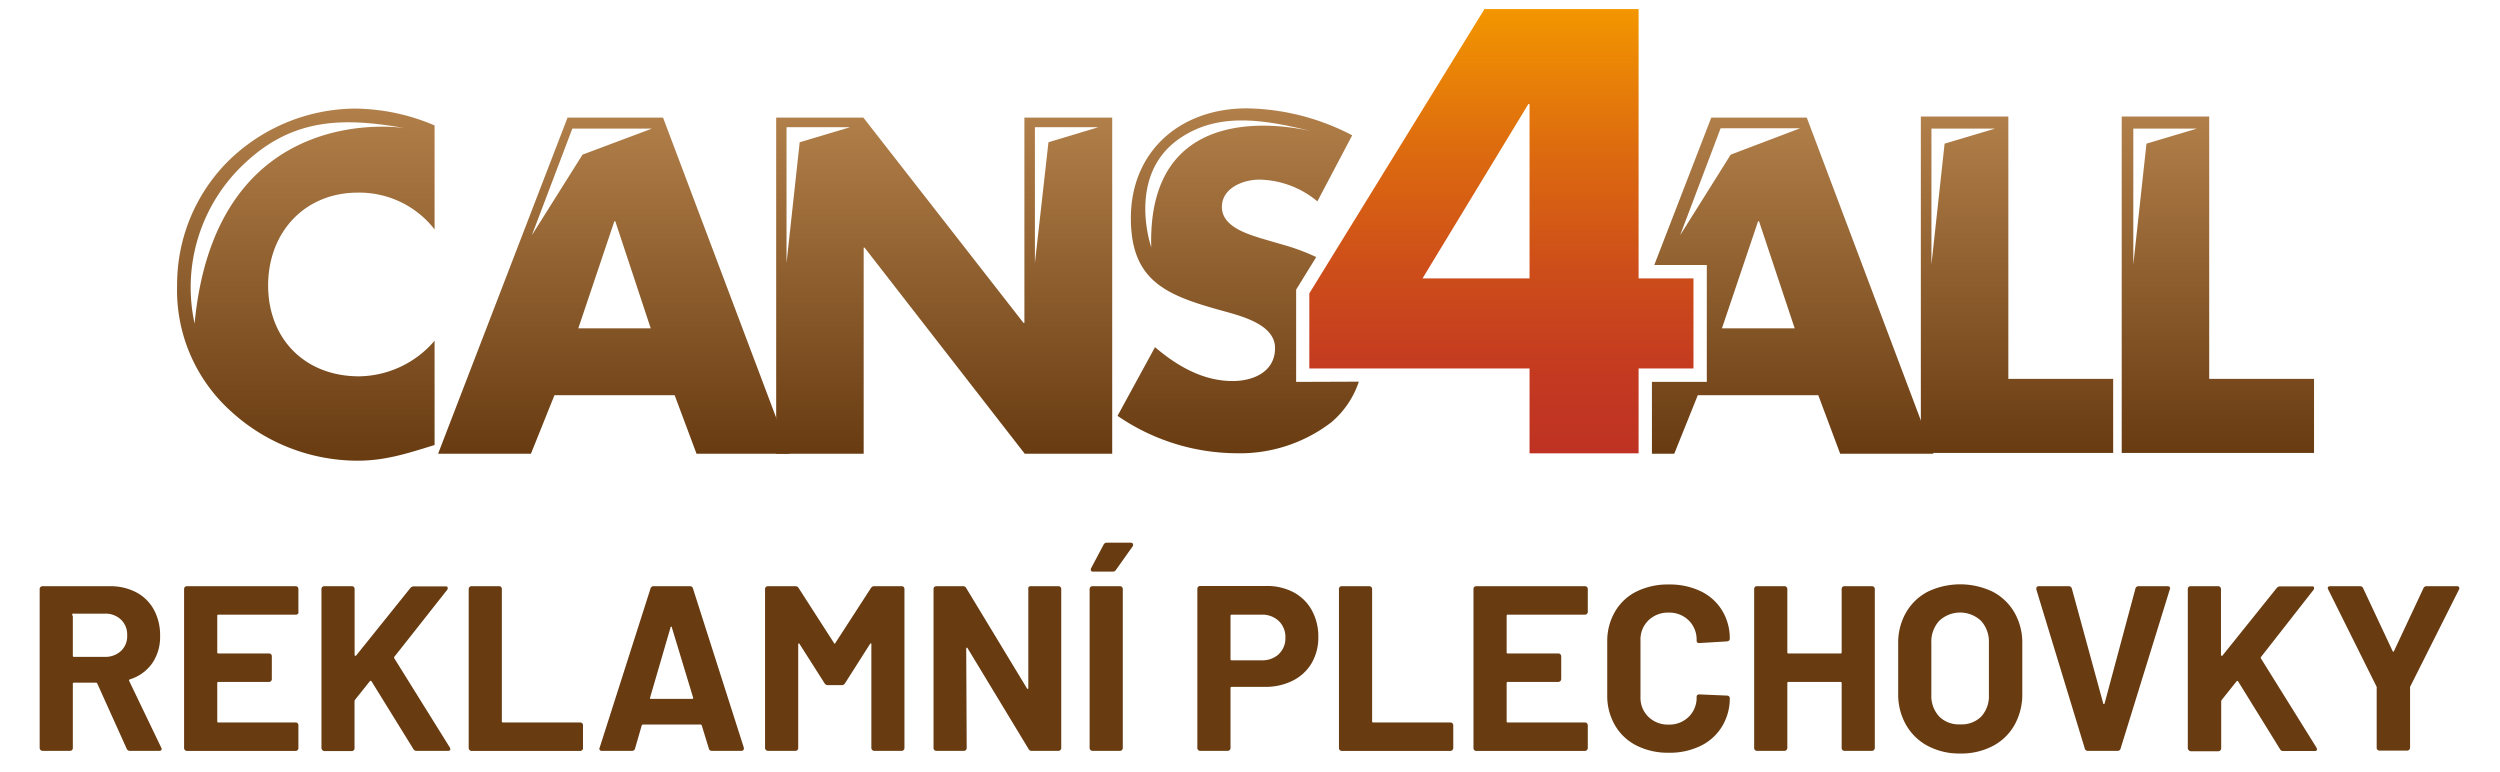 <svg id="Vrstva_1" data-name="Vrstva 1" xmlns="http://www.w3.org/2000/svg" xmlns:xlink="http://www.w3.org/1999/xlink" viewBox="0 0 318.87 98.45"><defs><style>.cls-1{fill:#683b11;}.cls-2{fill:url(#Nepojmenovaný_přechod_30);}.cls-3{fill:url(#Nepojmenovaný_přechod_13);}.cls-4{fill:url(#Nepojmenovaný_přechod_13-2);}.cls-5{fill:url(#Nepojmenovaný_přechod_13-3);}.cls-6{fill:url(#Nepojmenovaný_přechod_13-4);}.cls-7{fill:url(#Nepojmenovaný_přechod_13-5);}.cls-8{fill:url(#Nepojmenovaný_přechod_13-6);}.cls-9{fill:url(#Nepojmenovaný_přechod_13-7);}</style><linearGradient id="Nepojmenovaný_přechod_30" x1="191.52" y1="1.16" x2="191.52" y2="57.82" gradientUnits="userSpaceOnUse"><stop offset="0" stop-color="#f39600"/><stop offset="0.3" stop-color="#de6d0e"/><stop offset="0.59" stop-color="#cd4d1a"/><stop offset="0.83" stop-color="#c33921"/><stop offset="1" stop-color="#bf3223"/></linearGradient><linearGradient id="Nepojmenovaný_přechod_13" x1="39.01" y1="13.82" x2="39.01" y2="58.73" gradientUnits="userSpaceOnUse"><stop offset="0" stop-color="#b17f49"/><stop offset="1" stop-color="#683b11"/></linearGradient><linearGradient id="Nepojmenovaný_přechod_13-2" x1="157.97" y1="13.82" x2="157.97" y2="57.84" xlink:href="#Nepojmenovaný_přechod_13"/><linearGradient id="Nepojmenovaný_přechod_13-3" x1="78.31" y1="14.96" x2="78.31" y2="57.87" xlink:href="#Nepojmenovaný_přechod_13"/><linearGradient id="Nepojmenovaný_přechod_13-4" x1="228.68" y1="14.96" x2="228.68" y2="57.87" xlink:href="#Nepojmenovaný_přechod_13"/><linearGradient id="Nepojmenovaný_přechod_13-5" x1="120.39" y1="14.96" x2="120.39" y2="57.87" xlink:href="#Nepojmenovaný_přechod_13"/><linearGradient id="Nepojmenovaný_přechod_13-6" x1="257.27" y1="14.86" x2="257.27" y2="57.77" xlink:href="#Nepojmenovaný_přechod_13"/><linearGradient id="Nepojmenovaný_přechod_13-7" x1="282.89" y1="14.86" x2="282.89" y2="57.77" xlink:href="#Nepojmenovaný_přechod_13"/></defs><path class="cls-1" d="M16.16,95.5l-3.75-8.31a.19.19,0,0,0-.18-.12H9.44a.13.13,0,0,0-.15.15v8.19a.33.33,0,0,1-.1.25.36.36,0,0,1-.26.11H5.42a.38.38,0,0,1-.36-.36V75.13a.36.36,0,0,1,.11-.26.33.33,0,0,1,.25-.1H14a7.06,7.06,0,0,1,3.38.78,5.47,5.47,0,0,1,2.25,2.22,6.78,6.78,0,0,1,.79,3.33,5.92,5.92,0,0,1-1,3.49,5.44,5.44,0,0,1-2.85,2.06.14.14,0,0,0-.09.21l4.08,8.49a.46.46,0,0,1,.06.18q0,.24-.33.24H16.58A.42.42,0,0,1,16.16,95.5Zm-6.87-17v5.13a.13.13,0,0,0,.15.15h3.93a2.89,2.89,0,0,0,2.06-.75,2.55,2.55,0,0,0,.79-2,2.61,2.61,0,0,0-.79-2,2.85,2.85,0,0,0-2.06-.76H9.44A.13.13,0,0,0,9.29,78.55Z"/><path class="cls-1" d="M38,78.29a.36.36,0,0,1-.26.11H27.86a.13.13,0,0,0-.15.15V83.2a.13.13,0,0,0,.15.15h6.45a.34.34,0,0,1,.36.36v2.91a.33.33,0,0,1-.1.25.36.36,0,0,1-.26.11H27.86a.13.13,0,0,0-.15.15V92a.13.13,0,0,0,.15.15H37.7a.34.34,0,0,1,.36.36v2.91a.33.33,0,0,1-.1.25.36.36,0,0,1-.26.11H23.84a.38.38,0,0,1-.36-.36V75.13a.36.36,0,0,1,.11-.26.33.33,0,0,1,.25-.1H37.7a.34.34,0,0,1,.36.36V78A.33.33,0,0,1,38,78.29Z"/><path class="cls-1" d="M41.11,95.66a.34.34,0,0,1-.11-.25V75.13a.36.36,0,0,1,.11-.26.33.33,0,0,1,.25-.1h3.51a.34.34,0,0,1,.36.36v8.4c0,.06,0,.09.06.1a.12.12,0,0,0,.12,0L52.34,75a.57.57,0,0,1,.45-.21h4c.16,0,.26,0,.3.13a.33.33,0,0,1-.06.32L50.3,83.77a.17.17,0,0,0,0,.21l7.08,11.37a1.25,1.25,0,0,1,.06.21q0,.21-.3.21h-4a.43.43,0,0,1-.42-.24l-5.34-8.64a.1.1,0,0,0-.09-.06.17.17,0,0,0-.12.06l-1.89,2.37a.46.46,0,0,0-.06.18v6a.33.33,0,0,1-.1.25.36.36,0,0,1-.26.11H41.36A.34.34,0,0,1,41.11,95.66Z"/><path class="cls-1" d="M59.89,95.66a.34.34,0,0,1-.11-.25V75.13a.36.36,0,0,1,.11-.26.33.33,0,0,1,.25-.1h3.51a.34.34,0,0,1,.36.36V92a.13.13,0,0,0,.15.15H74a.34.34,0,0,1,.36.36v2.91a.33.33,0,0,1-.1.25.36.36,0,0,1-.26.11H60.14A.34.34,0,0,1,59.89,95.66Z"/><path class="cls-1" d="M90.41,95.47l-.9-2.94q-.06-.12-.15-.12H82q-.09,0-.15.12L81,95.47a.38.38,0,0,1-.39.3H76.76a.34.34,0,0,1-.27-.11.32.32,0,0,1,0-.31l6.48-20.28a.38.38,0,0,1,.39-.3H88a.38.38,0,0,1,.39.3l6.48,20.28a.33.33,0,0,1,0,.15q0,.27-.33.27H90.8A.38.38,0,0,1,90.41,95.47ZM83,89.14h5.28q.18,0,.12-.18l-2.7-8.91c0-.08,0-.12-.09-.11s-.07,0-.09.11L82.91,89Q82.88,89.14,83,89.14Z"/><path class="cls-1" d="M111.5,74.77H115a.34.34,0,0,1,.36.36V95.41a.33.33,0,0,1-.1.25.36.36,0,0,1-.26.11H111.5a.38.38,0,0,1-.36-.36V82.18q0-.12-.06-.12s-.08,0-.12.09l-3.18,5a.47.47,0,0,1-.42.24h-1.77a.47.47,0,0,1-.42-.24l-3.18-5c0-.06-.08-.09-.12-.08s-.06.06-.06.14v13.2a.33.33,0,0,1-.1.25.36.36,0,0,1-.26.11H97.94a.38.38,0,0,1-.36-.36V75.13a.36.36,0,0,1,.11-.26.33.33,0,0,1,.25-.1h3.51a.47.47,0,0,1,.42.24l4.5,7q.09.18.18,0l4.53-7A.47.47,0,0,1,111.5,74.77Z"/><path class="cls-1" d="M131.2,74.87a.32.32,0,0,1,.25-.1H135a.33.33,0,0,1,.25.1.33.33,0,0,1,.11.26V95.41a.31.31,0,0,1-.11.25.34.34,0,0,1-.25.11h-3.39a.43.43,0,0,1-.42-.24l-7.77-12.84c0-.06-.08-.09-.12-.08s-.06.06-.06.14l.06,12.66a.37.37,0,0,1-.1.25.36.36,0,0,1-.26.11h-3.51a.38.38,0,0,1-.26-.11.33.33,0,0,1-.1-.25V75.13a.35.35,0,0,1,.1-.26.37.37,0,0,1,.26-.1h3.39a.43.43,0,0,1,.42.24l7.74,12.78c0,.06.08.08.12.07s.06,0,.06-.13l0-12.6A.36.36,0,0,1,131.2,74.87Z"/><path class="cls-1" d="M139.09,95.66a.31.31,0,0,1-.11-.25V75.13a.33.33,0,0,1,.11-.26.33.33,0,0,1,.25-.1h3.51a.35.35,0,0,1,.26.1.4.4,0,0,1,.1.26V95.41a.37.37,0,0,1-.1.25.36.36,0,0,1-.26.11h-3.51A.34.34,0,0,1,139.09,95.66Zm.07-22.87a.33.33,0,0,1,0-.3l1.59-3a.45.45,0,0,1,.45-.27h3c.14,0,.24,0,.28.13a.3.3,0,0,1,0,.32l-2.13,3a.47.47,0,0,1-.42.24h-2.52Q139.22,72.91,139.16,72.79Z"/><path class="cls-1" d="M165,75.55a5.69,5.69,0,0,1,2.32,2.29,6.92,6.92,0,0,1,.83,3.41,6.49,6.49,0,0,1-.85,3.33,5.81,5.81,0,0,1-2.4,2.23,7.71,7.71,0,0,1-3.56.8H157.1a.13.13,0,0,0-.15.15v7.65a.31.31,0,0,1-.11.25.34.34,0,0,1-.25.11h-3.51a.33.33,0,0,1-.25-.11.31.31,0,0,1-.11-.25V75.1a.33.33,0,0,1,.11-.26.32.32,0,0,1,.25-.1h8.46A7.21,7.21,0,0,1,165,75.55Zm-1.89,7.87a2.73,2.73,0,0,0,.84-2.08,2.82,2.82,0,0,0-.84-2.13,3.06,3.06,0,0,0-2.22-.81H157.1a.13.13,0,0,0-.15.15v5.52a.13.13,0,0,0,.15.15h3.81A3.1,3.1,0,0,0,163.13,83.42Z"/><path class="cls-1" d="M170.88,95.66a.33.33,0,0,1-.1-.25V75.13a.34.34,0,0,1,.36-.36h3.51a.33.33,0,0,1,.25.1.36.36,0,0,1,.11.26V92a.13.13,0,0,0,.15.15H185a.33.33,0,0,1,.25.1.36.36,0,0,1,.11.26v2.91a.38.38,0,0,1-.36.36H171.14A.36.36,0,0,1,170.88,95.66Z"/><path class="cls-1" d="M202.41,78.29a.34.34,0,0,1-.25.11h-9.84a.13.13,0,0,0-.15.15V83.2a.13.13,0,0,0,.15.15h6.45a.33.33,0,0,1,.25.1.36.36,0,0,1,.11.26v2.91a.38.38,0,0,1-.36.36h-6.45a.13.13,0,0,0-.15.15V92a.13.13,0,0,0,.15.15h9.84a.33.33,0,0,1,.25.1.36.36,0,0,1,.11.26v2.91a.38.38,0,0,1-.36.36H188.3a.36.36,0,0,1-.26-.11.33.33,0,0,1-.1-.25V75.13a.34.34,0,0,1,.36-.36h13.86a.33.33,0,0,1,.25.1.36.36,0,0,1,.11.26V78A.34.34,0,0,1,202.41,78.29Z"/><path class="cls-1" d="M208.73,95.09A6.56,6.56,0,0,1,206,92.53a7.44,7.44,0,0,1-1-3.81V81.79A7.44,7.44,0,0,1,206,78a6.47,6.47,0,0,1,2.73-2.55,9,9,0,0,1,4.11-.9,9.15,9.15,0,0,1,4.06.85,6.45,6.45,0,0,1,2.73,2.43,6.8,6.8,0,0,1,1,3.65q0,.27-.36.33l-3.51.21h-.06q-.3,0-.3-.33a3.42,3.42,0,0,0-1-2.55,3.49,3.49,0,0,0-2.56-1,3.55,3.55,0,0,0-2.6,1,3.41,3.41,0,0,0-1,2.55V88.9a3.38,3.38,0,0,0,1,2.52,3.55,3.55,0,0,0,2.6,1,3.49,3.49,0,0,0,2.56-1,3.38,3.38,0,0,0,1-2.52q0-.33.36-.33l3.51.15a.37.37,0,0,1,.25.09.28.28,0,0,1,.11.21,6.86,6.86,0,0,1-1,3.66,6.52,6.52,0,0,1-2.73,2.46,9,9,0,0,1-4.06.87A8.83,8.83,0,0,1,208.73,95.09Z"/><path class="cls-1" d="M235,74.87a.35.35,0,0,1,.26-.1h3.51a.33.33,0,0,1,.25.1.36.36,0,0,1,.11.26V95.41a.38.38,0,0,1-.36.36h-3.51a.36.36,0,0,1-.26-.11.33.33,0,0,1-.1-.25V87.13a.13.13,0,0,0-.15-.15h-6.63a.13.13,0,0,0-.15.15v8.28a.38.38,0,0,1-.36.36h-3.51a.36.36,0,0,1-.26-.11.33.33,0,0,1-.1-.25V75.13a.34.34,0,0,1,.36-.36h3.51a.33.33,0,0,1,.25.1.36.36,0,0,1,.11.26V83.2a.13.13,0,0,0,.15.15h6.63a.13.13,0,0,0,.15-.15V75.13A.35.35,0,0,1,235,74.87Z"/><path class="cls-1" d="M245.88,95.14a6.9,6.9,0,0,1-2.77-2.69,7.82,7.82,0,0,1-1-4V82.06a7.7,7.7,0,0,1,1-3.93,6.83,6.83,0,0,1,2.77-2.66,9.59,9.59,0,0,1,8.28,0,6.85,6.85,0,0,1,2.78,2.66,7.7,7.7,0,0,1,1,3.93v6.42a7.93,7.93,0,0,1-1,4,6.77,6.77,0,0,1-2.78,2.68,8.73,8.73,0,0,1-4.15.95A8.6,8.6,0,0,1,245.88,95.14Zm6.8-3.72a3.83,3.83,0,0,0,1-2.79V82a3.94,3.94,0,0,0-1-2.81,3.89,3.89,0,0,0-5.34,0,3.93,3.93,0,0,0-1,2.81v6.6a3.86,3.86,0,0,0,1,2.79,3.52,3.52,0,0,0,2.66,1A3.55,3.55,0,0,0,252.68,91.42Z"/><path class="cls-1" d="M265.91,95.47l-6.18-20.28,0-.12q0-.3.33-.3h3.78a.4.4,0,0,1,.42.3l4,14.64q0,.09.09.09s.07,0,.09-.09l3.93-14.64a.4.4,0,0,1,.42-.3h3.69a.32.32,0,0,1,.27.12.31.31,0,0,1,0,.3l-6.27,20.28a.38.38,0,0,1-.39.3H266.3A.38.38,0,0,1,265.91,95.47Z"/><path class="cls-1" d="M279.15,95.66a.33.33,0,0,1-.1-.25V75.13a.34.34,0,0,1,.36-.36h3.51a.33.33,0,0,1,.25.1.36.36,0,0,1,.11.26v8.4c0,.06,0,.09.06.1a.12.12,0,0,0,.12,0L290.39,75a.57.57,0,0,1,.45-.21h4c.16,0,.26,0,.3.13a.33.33,0,0,1-.06.32l-6.69,8.55a.17.17,0,0,0,0,.21l7.08,11.37a1.25,1.25,0,0,1,.06.21q0,.21-.3.21h-4a.43.43,0,0,1-.42-.24l-5.34-8.64a.1.1,0,0,0-.09-.06.17.17,0,0,0-.12.06l-1.89,2.37a.46.46,0,0,0-.06.18v6a.38.38,0,0,1-.36.36h-3.51A.36.36,0,0,1,279.15,95.66Z"/><path class="cls-1" d="M303.24,95.63a.33.33,0,0,1-.1-.25V87.79a.42.42,0,0,0,0-.18l-6.18-12.42a.46.46,0,0,1-.06-.18q0-.24.33-.24H301a.42.42,0,0,1,.42.27l3.75,8q.09.18.18,0l3.75-8a.42.42,0,0,1,.42-.27h3.84a.32.32,0,0,1,.28.1.33.33,0,0,1,0,.32l-6.24,12.42a.42.42,0,0,0,0,.18v7.59a.38.38,0,0,1-.36.36H303.5A.36.36,0,0,1,303.24,95.63Z"/><path class="cls-2" d="M216,35.51V47h-7V57.82H195.09V47H167V37.42L189.34,1.16H209V35.51ZM195.09,13.27h-.15l-13.5,22.24h13.65Z"/><path class="cls-3" d="M45.64,24.57a12.15,12.15,0,0,1,9.79,4.69V16a26.3,26.3,0,0,0-10.19-2.15,23.31,23.31,0,0,0-16.33,6.9,22.25,22.25,0,0,0-6.32,15.61,20.77,20.77,0,0,0,6.89,16.12,23.93,23.93,0,0,0,16.1,6.28c3.47,0,6.15-.85,9.85-2V43.46A12.88,12.88,0,0,1,45.81,48c-7,0-11.61-4.86-11.61-11.59S38.81,24.57,45.64,24.57ZM24.82,41.27a21.62,21.62,0,0,1,6.41-20.46C37.47,14.94,44,15,51.62,16.34,51.62,16.34,27.56,12.4,24.82,41.27Z"/><path class="cls-4" d="M165.32,48.71V36.94l2.56-4.15a26.18,26.18,0,0,0-4.19-1.56l-2.84-.83c-1.94-.61-5-1.56-5-4s2.74-3.49,4.79-3.49a11.91,11.91,0,0,1,7.39,2.77l4.44-8.42a29.89,29.89,0,0,0-13.43-3.44c-8.59,0-14.8,5.54-14.8,14,0,8.09,4.61,9.86,11.61,11.8,2.39.67,6.78,1.72,6.78,4.77s-2.79,4.21-5.41,4.21c-3.81,0-7.11-1.94-9.9-4.32l-4.78,8.76a27,27,0,0,0,15.08,4.77,19.19,19.19,0,0,0,12.18-3.94,11.61,11.61,0,0,0,3.52-5.19ZM146.84,31.54s-3.16-9,3.42-13.74c4.74-3.38,10.32-2.75,16.92-1.08l.48.12-.48-.12C164,16,146.3,12.64,146.84,31.54Z"/><path class="cls-5" d="M84.57,15H72.39L55.88,57.87H67.72l3-7.46H86.05l2.79,7.46h11.89ZM73.76,41.88l4.6-13.66h.12L83,41.88Zm.54-22.16L67.84,30,73,16.4H83.15Z"/><path class="cls-6" d="M230.45,15H218.27L211,33.8h6.7V48.71h-7v9.16h2.85l3-7.46h15.37l2.79,7.46h11.89ZM219.63,41.88l4.61-13.66h.12l4.55,13.66Zm1.12-22.16L214.3,30l5.16-13.64H229.6Z"/><path class="cls-7" d="M130.66,15V41.19h-.11L110.12,15H99V57.87h11.16V31.58h.11l20.43,26.29h11.16V15ZM102,18.14l-1.68,15.41V16.22h8.12Zm31.73,0L132,33.55V16.22h8.11Z"/><path class="cls-8" d="M256.16,48.32V14.86H245V57.77h24.53V48.32Zm-8.13-30-1.68,15.42V16.4h8.12Z"/><path class="cls-9" d="M281.78,48.32V14.86H270.62V57.77h24.53V48.32Zm-8-30-1.68,15.42V16.4h8.12Z"/></svg>